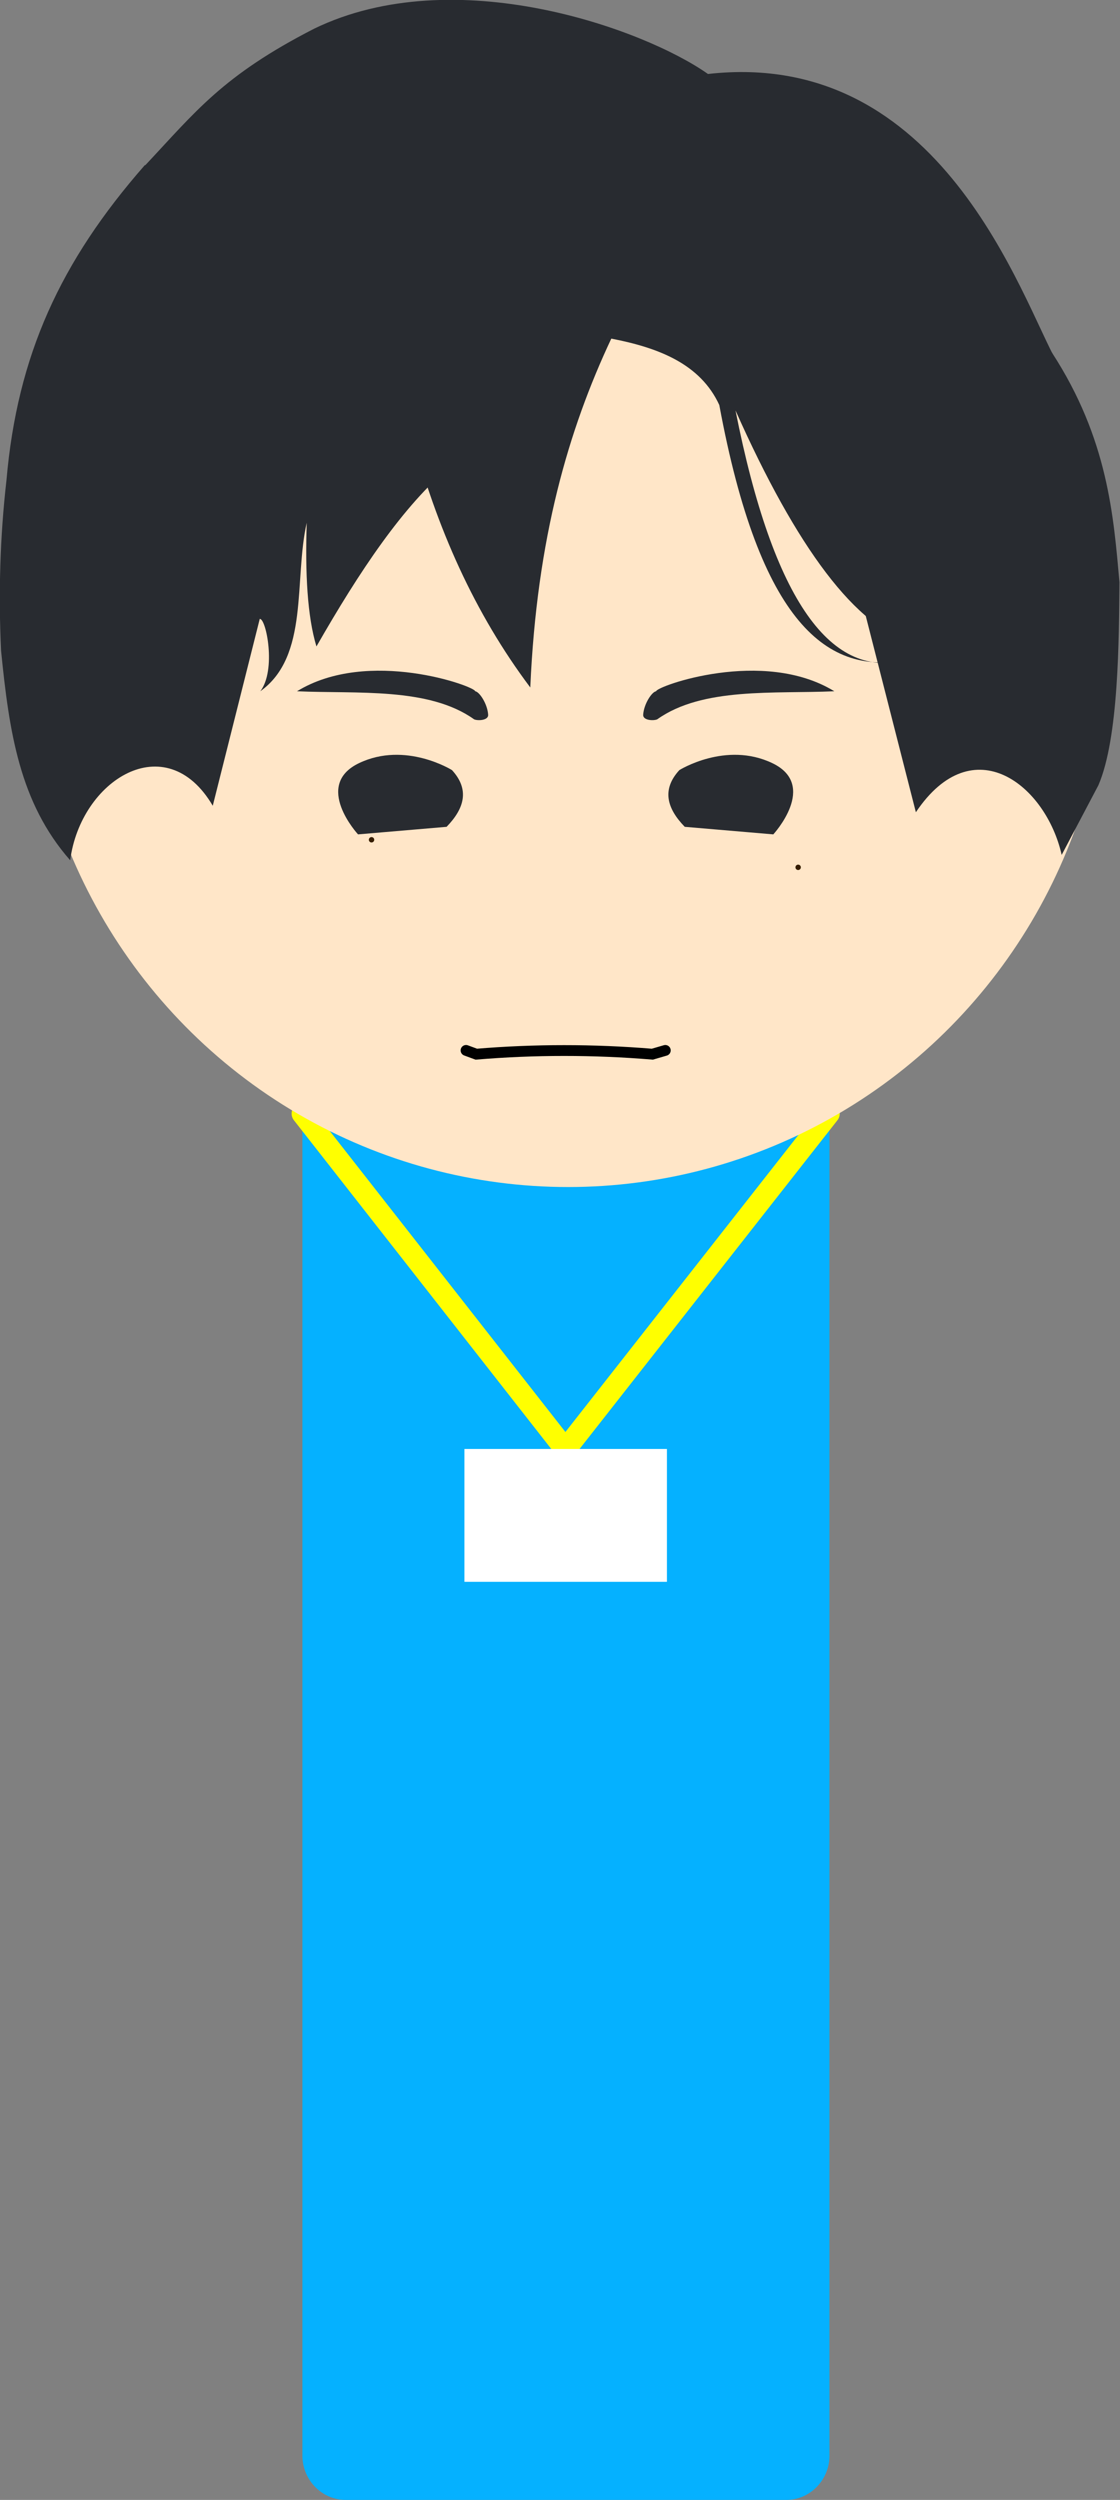 <?xml version="1.0" encoding="utf-8"?>
<!-- Generator: Adobe Illustrator 25.1.0, SVG Export Plug-In . SVG Version: 6.00 Build 0)  -->
<svg version="1.1" id="Layer_1" xmlns="http://www.w3.org/2000/svg" xmlns:xlink="http://www.w3.org/1999/xlink" x="0px" y="0px"
	 viewBox="0 0 207.4 462.9" style="enable-background:new 0 0 207.4 462.9;" xml:space="preserve">
<rect x="0" y="0" width="207.4" height="462.9" fill="#808080" stroke="none"/>
<style type="text/css">
	.st0{fill:#05B1FF;}
	.st1{fill:none;stroke:#FFFF00;stroke-width:4;stroke-linejoin:round;}
	.st2{fill:#FFFFFF;}
	.st3{fill:#FFE6C8;}
	.st4{fill:#282B30;}
	.st5{fill:none;stroke:#000000;stroke-width:2;stroke-linecap:round;stroke-miterlimit:10;}
	.st6{fill:#351C00;}
</style>
<path class="st0" d="M64,125.5h81.6c4.4,0,8,3.7,8,8.2v321c0,4.5-3.6,8.2-8,8.2H64c-4.4,0-8-3.7-8-8.2v-321
	C56,129.2,59.6,125.5,64,125.5z"/>
<polygon class="st1" points="56,206.2 104.7,268.4 153.5,206.2 "/>
<rect x="86" y="268.3" class="st2" width="37.5" height="24.6"/>
<ellipse class="st3" cx="105.2" cy="118.8" rx="100" ry="101"/>
<path class="st4" d="M56.8,96.8c-2.4,10.6,0.5,24.7-8.6,31.2c3-3.9,1.1-13.5-0.1-13.4l-8.7,34.6c-8.7-14.8-24.5-4.7-26.4,10.1
	c-9.4-10.7-11.3-23.8-12.8-38.8C-0.3,110,0,99.4,1.2,88.9c2-23.1,10-40.5,25.6-58.3l74.4-7.9l59.8,12.9l33.8,29.7
	c10.4,16,11.4,30.3,12.5,42.5c-0.1,10.4-0.1,28.8-3.9,37.6l-6.8,12.9c-2.9-12.9-16.4-23.7-27-7.9l-9.6-37.6c-1.9-1.8-3-4.7-3.9-7.9
	l-1-20.8c-21-30.7-45-28.2-70.4-9.9l-1,11.9c-9,7.4-17.2,19.8-25.1,33.6C56.9,114.1,56.5,106.1,56.8,96.8z"/>
<path class="st4" d="M26.9,30.6L23,43.4l172.8,23.8c-6.6-11.7-21.3-58.4-64.7-53.5c-11.9-8.4-46.9-21-72.9-8.4
	C41.2,14,36.2,20.7,26.9,30.6z"/>
<path class="st5" d="M123.2,194.5l-2.4,0.7c-10.9-0.9-21.8-0.9-32.6,0l-1.9-0.7"/>
<ellipse class="st6" cx="147.8" cy="160.6" rx="0.5" ry="0.5"/>
<ellipse class="st6" cx="68.8" cy="155.5" rx="0.5" ry="0.5"/>
<path class="st4" d="M90.4,132.4c-0.1-2-1.6-4.3-2.4-4.4c0-0.9-19.8-8.1-33,0c11.1,0.5,24.4-0.8,32.8,5.2
	C88.5,133.5,90.4,133.4,90.4,132.4z"/>
<path class="st4" d="M83.7,142.6c0,0-8.6-5.4-17.2-1.3c-8.6,4.1-0.2,13.2-0.2,13.2l16.4-1.4C86,149.7,87,146.2,83.7,142.6z"/>
<path class="st4" d="M119.1,132.4c0.1-2,1.6-4.3,2.4-4.4c0-0.9,19.8-8.1,33,0c-11.1,0.5-24.4-0.8-32.8,5.2
	C121,133.5,119.1,133.4,119.1,132.4z"/>
<path class="st4" d="M125.8,142.6c0,0,8.6-5.4,17.2-1.3c8.6,4.1,0.2,13.2,0.2,13.2l-16.4-1.4C123.5,149.7,122.5,146.2,125.8,142.6z"
	/>
<path class="st4" d="M76.2,80.2c4.6,17.5,11.7,33.4,22,47.1c1.2-27.7,7.1-47.8,15-64.6c8.8,1.7,16.5,4.7,20,12.3
	c7.5,40.5,20.1,50.3,35,47.1c-14.2,4.1-25-10.7-32-46.1c11.3,25.4,22.4,40.4,33,43l-12-50.2l-67-19.5L76.2,80.2z"/>
</svg>
